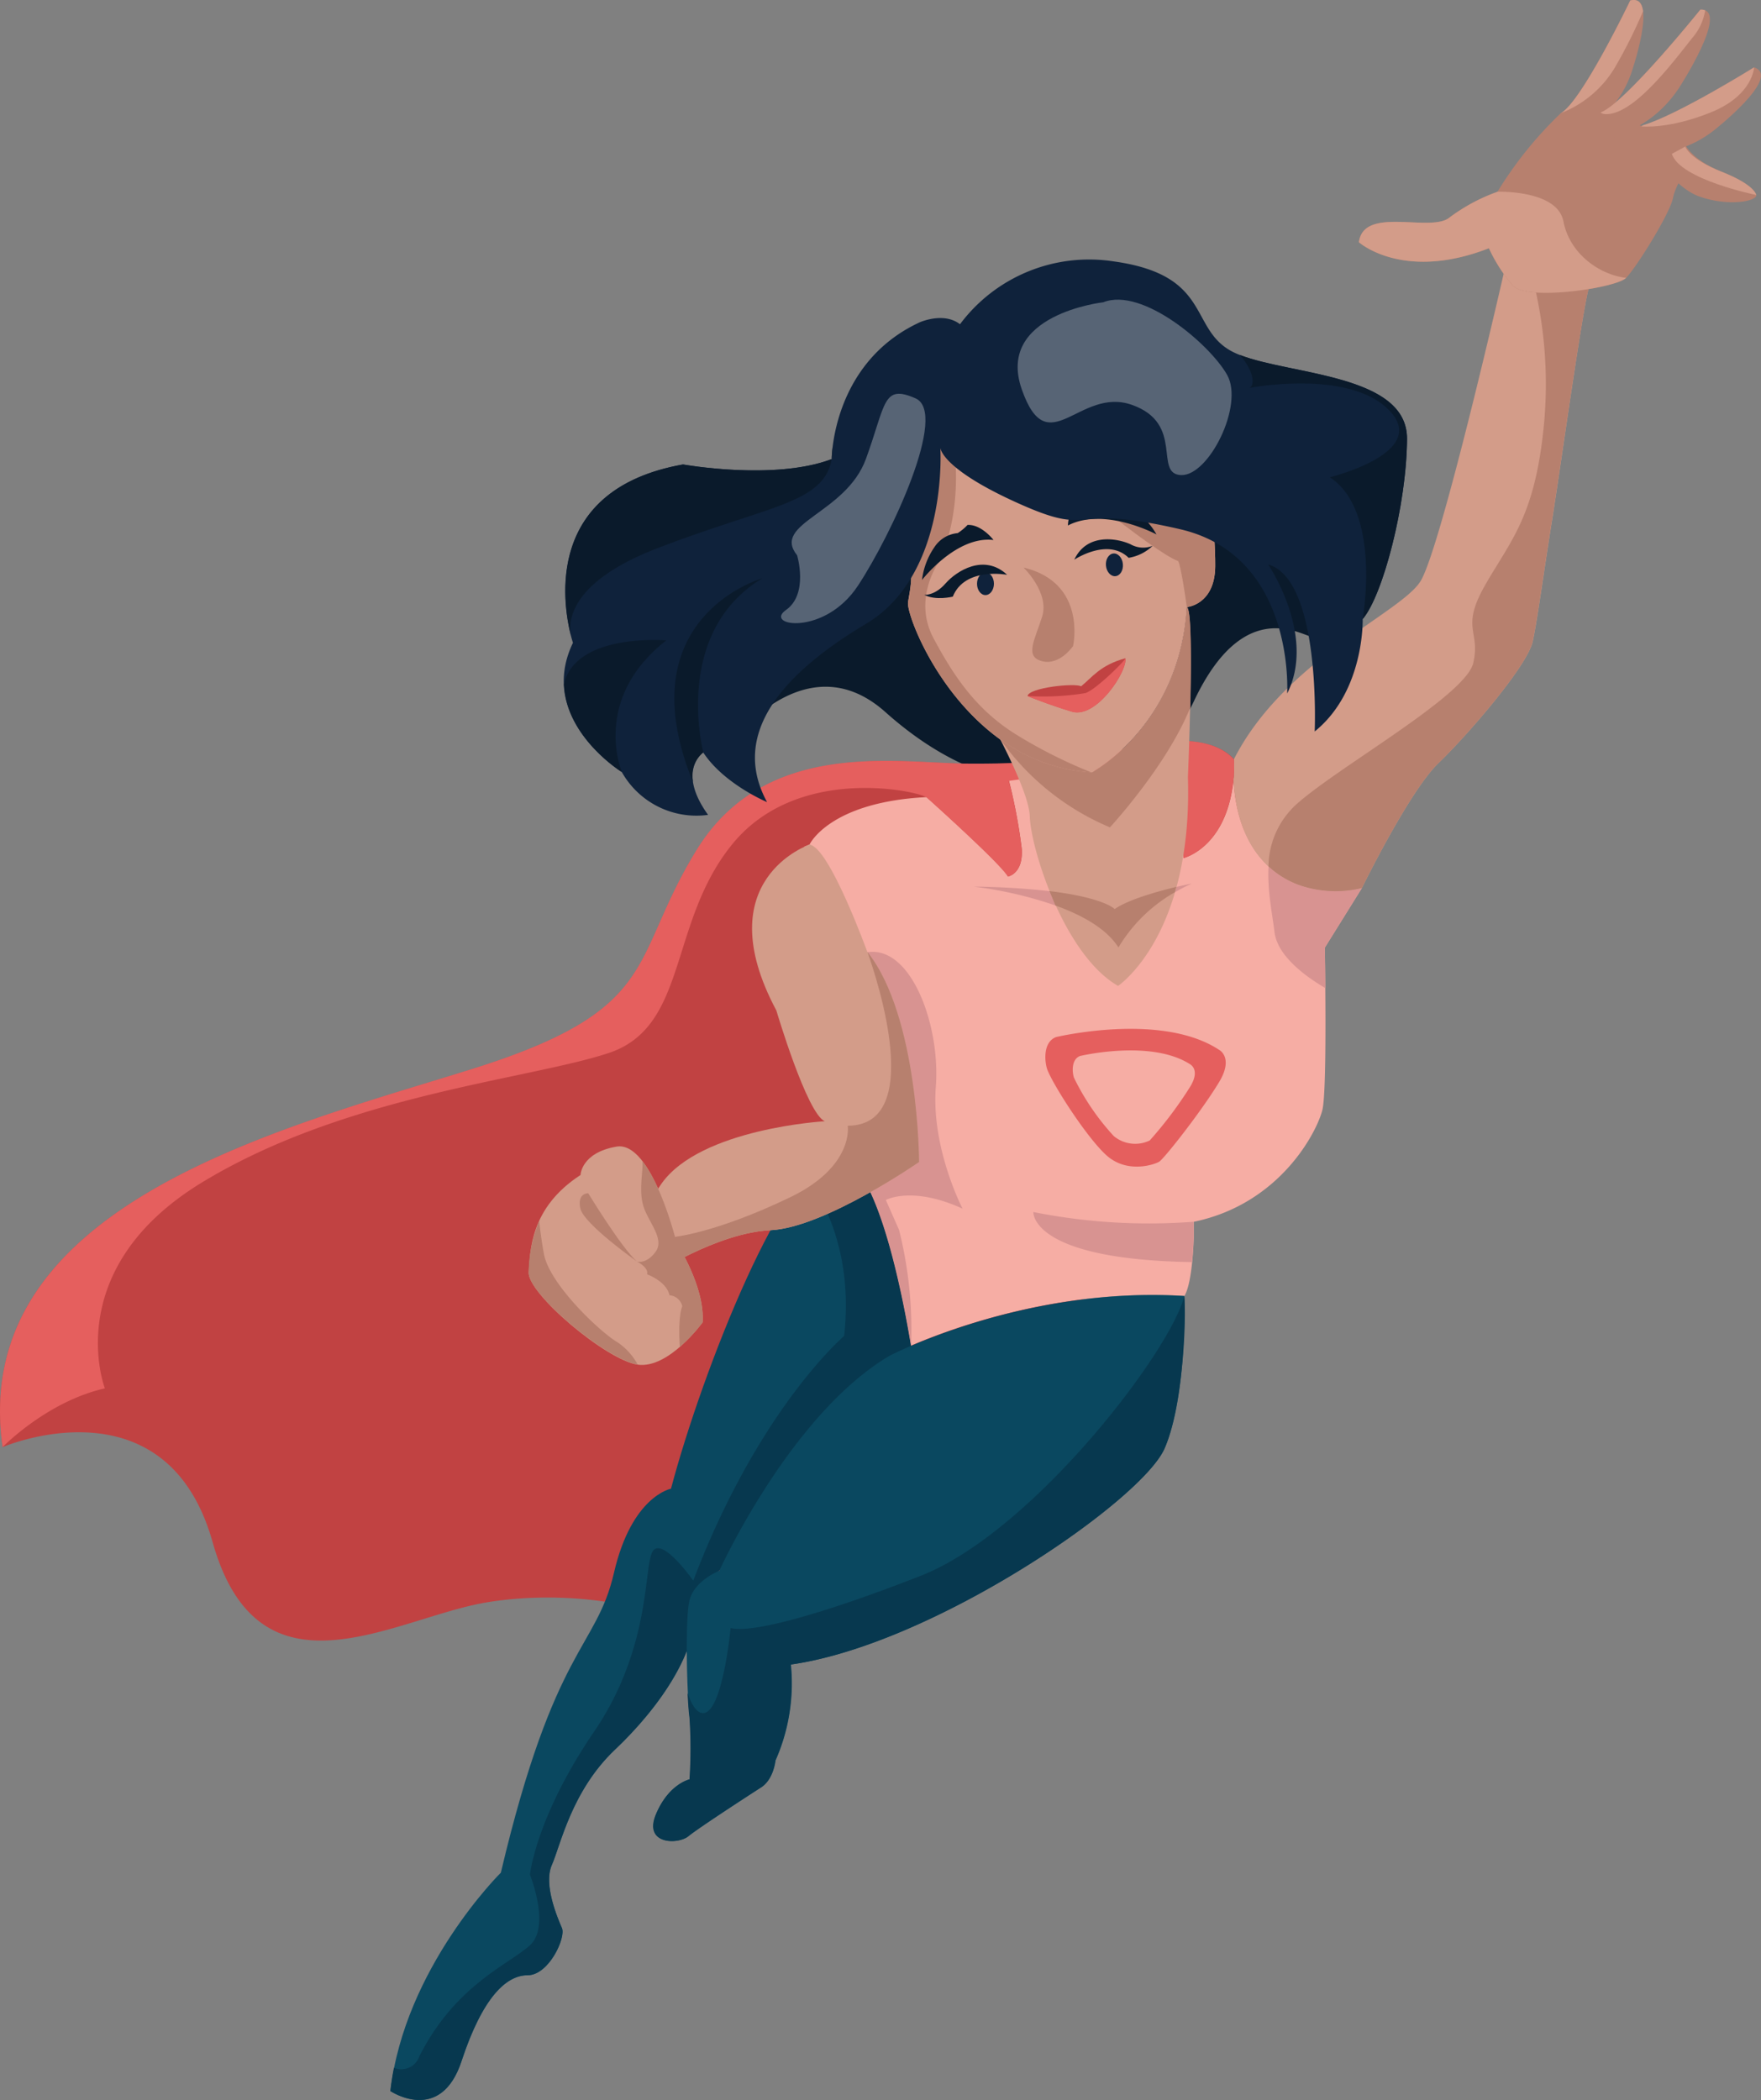 <svg id="Layer_1" data-name="Layer 1" xmlns="http://www.w3.org/2000/svg" viewBox="0 0 293.52 350"><rect x="0" y="0" width="293.52" height="350" fill="#808080" stroke="none"/><defs><style>.cls-1{fill:#0a1a2b;}.cls-2{fill:#c14242;}.cls-3{fill:#f6ada4;}.cls-4{fill:#d39c89;}.cls-5{fill:#e55f5e;}.cls-6{fill:#b7806e;}.cls-7{fill:#0f223b;}.cls-8{fill:#0a4860;}.cls-9{fill:#07384f;}.cls-10{fill:#d89391;}.cls-11{fill:#fff;opacity:0.3;}</style></defs><title>supergirl-layouts-1-2-3</title><path class="cls-1" d="M172.06,130.24s-10.75.71-24.47-11.55-26.53,6-26.53,6,0-11.39,14.28-28.7,18.84-29.28,18.84-29.28S186.12,58.39,204.43,77s15.21,25.19,15.21,25.19a11.11,11.11,0,0,1-.56,3.86c-.62,1.18-11.05-8.32-20.06,10.77S172.06,130.24,172.06,130.24Z"/><path class="cls-2" d="M183,126.19a185.4,185.4,0,0,1-22.38,1.1c-11.73-.19-33.15-4-44.47,14.38s-5.53,26.55-37.55,36.56S-5.28,200.9.44,241.18c0,0,27.24-11.71,35,15.84S65.69,269.67,81,267.08s36.46.77,42.9,11.87c0,0,30.66-16.76,38.72-25.18S208.11,150,208,133.34,183,126.19,183,126.19Z"/><path class="cls-3" d="M227,148a18.55,18.55,0,0,1-10.54-.56c-9-3.44-10.65-12.69-10.85-17.65-1.08,11.49-8.32,13.2-8.32,13.2-.16-1.33.87-10.12.11-13.6s-29.48-.27-29.48-.27a95,95,0,0,1,2.38,12.28c.3,4.25-2.29,4.67-2.29,4.67-1.19-2.15-13.57-13.22-13.57-13.22-16.23.82-19.5,7.89-19.5,7.89l-.92.39,10.8,21.4-6.9,30.51h0a3.84,3.84,0,0,1,1.25-.34c7-.49,11.53,24.49,12.68,31.57,7.5-3.2,25.23-9.56,45.57-8.29,1.39-2.3,1.55-9.72,1.55-9.72l0-2.63c14.52-3,20.62-15.19,21.45-18.68s.39-27,.39-27Z"/><path class="cls-4" d="M265,47.44l-14.27-2.27s-10.57,46.41-14,51.76S214,110.11,205.65,126.57a17.07,17.07,0,0,1,0,2.48c0,.27,0,.52-.06.77h0c.2,5,1.83,14.21,10.85,17.65A18.55,18.55,0,0,0,227,148s7.89-16.14,12.74-20.8,14.91-16.28,15.75-20.36,1.72-10.85,3.26-20.49S264.08,49.16,265,47.44Z"/><path class="cls-5" d="M17.48,231.39S9.83,211.51,33.78,197,88,179.92,101.4,175.52s9.95-21.78,20.72-34.9,30.52-8.86,32.3-7.74c0,0,12.38,11.07,13.57,13.22,0,0,2.59-.42,2.29-4.67a82.26,82.26,0,0,0-2.13-11.28s28.48-4.21,29.23-.73-.27,12.27-.11,13.6c0,0,7.56-1.78,8.38-14a17.07,17.07,0,0,0,0-2.48c-6.19-6.68-22.68-.38-22.68-.38a185.4,185.4,0,0,1-22.38,1.1c-11.73-.19-33.15-4-44.47,14.38s-5.53,26.55-37.55,36.56S-5.28,200.9.44,241.18C.44,241.18,7.8,233.58,17.48,231.39Z"/><path class="cls-4" d="M149.38,82s0,6,1.54,9.62.84,6.15.43,8.74,9.24,27.23,30.61,28.39c0,0,14.67-7.74,15.86-27.56,0,0,4.68-.38,4.73-6.81s-1.45-18.14-1.45-18.14-29.5-27.91-44-11.34A48.11,48.11,0,0,0,149.38,82Z"/><path class="cls-6" d="M170.6,94.59s4.37,4.2,3.1,8.19-2.95,6.67,0,7.42,5.16-2.53,5.16-2.53S181.25,97.13,170.6,94.59Z"/><path class="cls-6" d="M197.82,101.17s4.68-.38,4.73-6.81-1.45-18.14-1.45-18.14-10.88-10.3-22.67-14.67c-.67-.22-4.94,14.89-4.94,14.89S192.15,92,196.38,93.52C196.38,93.52,196.84,94.15,197.82,101.17Z"/><path class="cls-6" d="M155.58,106.34c-3.65-6.88,1.26-13.24,1.26-13.24,4.48-11.24,1.94-22.43.1-27.95A47.84,47.84,0,0,0,149.38,82s0,6,1.54,9.62.84,6.15.43,8.74,9.24,27.23,30.61,28.39A81,81,0,0,1,169,122.19C162.93,118.28,159.24,113.22,155.58,106.34Z"/><ellipse class="cls-7" cx="185.25" cy="93.1" rx="1.41" ry="1.89" transform="matrix(1, -0.09, 0.09, 1, -7.88, 17.71)"/><path class="cls-1" d="M178,87.58s0-3.17,2.44-4c0,0,1,1,1.4.91s4.05-1.15,6.73.29a11.64,11.64,0,0,1,4.19,4.29S184.11,84.42,178,87.58Z"/><path class="cls-1" d="M165.6,90s-2-2.63-4.33-2.51a8.74,8.74,0,0,1-1.64,1.36,5.19,5.19,0,0,0-3.87,2.32,12.15,12.15,0,0,0-2.08,5.49S159.4,89.25,165.6,90Z"/><path class="cls-1" d="M179.06,93.28s5.57-3.73,9.06-.31a7.56,7.56,0,0,0,4-2,4.29,4.29,0,0,1-3.69-.26C186.13,89.66,181.12,88.85,179.06,93.28Z"/><ellipse class="cls-7" cx="164.26" cy="97.29" rx="1.89" ry="1.41" transform="translate(66.28 261.14) rotate(-89.76)"/><path class="cls-1" d="M167.87,95.8s-7.05-1.36-9.06,3.64c0,0-2.86.71-4.75-.3,0,0,1.73.17,3.53-1.89S164,92.19,167.87,95.8Z"/><path class="cls-2" d="M171.27,116s3.63,1.47,7.38,2.59c4.11,1.24,9.29-6.79,8.92-8.88-4.2,1.15-5.52,3.17-7.37,4.67C179.14,113.8,171.5,114.6,171.27,116Z"/><path class="cls-5" d="M180.75,115.54a43.41,43.41,0,0,1-9.47.46h0l.12.08c.67.26,3.91,1.54,7.25,2.54,4.11,1.24,9.29-6.79,8.92-8.88C187.26,110.42,182.14,115.4,180.75,115.54Z"/><path class="cls-4" d="M198,129.52s1.19-28-.2-28.35C196.63,121,182,128.73,182,128.73a28.4,28.4,0,0,1-15.3-5.55c2.43,4.76,4.86,10.16,4.94,12.86.16,5.44,5.74,23.12,14.72,28.28C186.32,164.32,198.83,156.05,198,129.52Z"/><path class="cls-8" d="M65.08,348.51s8.36,5.63,11.86-5,7.45-14.3,11-14.3,6.41-6.26,5.73-7.86-3.14-7.22-1.68-10.53,3.28-12.35,10.53-19.22,14.87-17.23,13.32-26.25c0,0,35.77-31.25,36.29-39.19,0,0-4.85-34-13-33.42s-22,35.4-27.29,55.37c0,0-6.54,1.2-9.5,14s-9.89,12.05-18.86,50C83.5,312.07,67.41,328,65.08,348.51Z"/><path class="cls-9" d="M152.12,226.15s-4.85-34-13-33.42c-1.42.11-3,1.27-4.74,3.23,3,4.13,7.84,13.07,6.32,26.7,0,0-14.24,12.1-25.15,40.78,0,0-5-7.15-6.68-5s-.09,15.84-9.84,30.15-10.7,23.86-10.7,23.86,3.48,8.58,0,11.76-12.43,6.6-18.44,18.52a3.18,3.18,0,0,1-4.23,1.9c-.25,1.27-.45,2.56-.6,3.86,0,0,8.36,5.63,11.86-5s7.45-14.3,11-14.3,6.41-6.26,5.73-7.86-3.14-7.22-1.68-10.53,3.28-12.35,10.53-19.22,14.87-17.23,13.32-26.25C115.83,265.34,151.6,234.09,152.12,226.15Z"/><path class="cls-6" d="M185,137.89s9.5-10.25,13.4-20c.17-7.73.2-16.48-.58-16.68C196.63,121,182,128.73,182,128.73a28.4,28.4,0,0,1-15.3-5.55A42.6,42.6,0,0,0,185,137.89Z"/><path class="cls-8" d="M197.4,216s.52,16.69-3.3,25.41-38.61,32.67-62.27,36a31.73,31.73,0,0,1-2.56,16s-.31,3.13-2.39,4.48-10.4,6.74-12.12,8.14-7.5,1.42-5.39-3.66,5.6-5.82,5.6-5.82a76.87,76.87,0,0,0,0-10.27c-.44-3.06-.82-16-.08-19.42s5-5.06,5-5.06,11.72-25.88,28.22-35.75C148,226.06,170.43,214.32,197.4,216Z"/><path class="cls-9" d="M194.1,241.42c2.87-6.55,3.68-20.25,3.3-25.41C195,225.4,172,255.37,153.46,262.63c-16.15,6.32-28.09,9.64-31.68,8.7,0,0-1.39,14.64-4.75,14.17-1-.14-1.83-1.53-2.43-3.38.09,1.84.2,3.35.32,4.17a76.87,76.87,0,0,1,0,10.27s-3.48.75-5.6,5.82,3.68,5.07,5.39,3.66,10-6.8,12.12-8.14,2.39-4.48,2.39-4.48a31.73,31.73,0,0,0,2.56-16C155.49,274.09,190.29,250.14,194.1,241.42Z"/><path class="cls-10" d="M147.65,200s4.31-2.43,12.79,1.44c0,0-5.25-10.07-4.46-20.3s-4.09-23.56-11.4-22.44a2.46,2.46,0,0,0-1.36.74l1.58,3.12-4.06,18c.26,5.33.77,10.35,1.11,13.31,5.44,4.85,9,24.35,10,30.47a68.16,68.16,0,0,0-2-19.37Z"/><path class="cls-10" d="M172.24,202s-.58,7.93,26.45,8.34c.22-2.18.26-4.09.26-4.09l0-2.63A98.25,98.25,0,0,1,172.24,202Z"/><path class="cls-5" d="M203.15,174.94c-9.63-6.3-27.16-2.09-27.16-2.09-2.19.89-1.86,4.09-1.46,5.32.85,2.41,6.5,11.29,9.86,14.35,3.57,3.24,8.27,1.47,8.84,1.08.91-.62,7-8.36,9.91-13.16C205.75,176.2,203.15,174.94,203.15,174.94Zm-4.79,6.2a66.83,66.83,0,0,1-6.72,8.93,5.57,5.57,0,0,1-6-.73A40.33,40.33,0,0,1,179,179.6c-.27-.83-.49-3,1-3.6,0,0,11.89-2.85,18.42,1.41C198.37,177.41,200.13,178.27,198.36,181.14Z"/><path class="cls-10" d="M216.44,147.47a15.34,15.34,0,0,1-5-3.07c-.22,4,.64,8,1,11,.54,4.12,5.57,7.59,8.46,9.27,0-3.87-.09-6.72-.09-6.72L227,148A18.55,18.55,0,0,1,216.44,147.47Z"/><path class="cls-6" d="M239.72,127.23c4.85-4.67,14.91-16.28,15.75-20.36s1.72-10.85,3.26-20.49,5.35-37.22,6.28-38.94l-9.67-1.54a71.91,71.91,0,0,1,2.06,24.22C256,85.76,252,89.79,247.66,97.3s-.85,7.7-2.1,13.2-23.16,17.68-29.73,23.78a14.21,14.21,0,0,0-4.4,10.12,15.34,15.34,0,0,0,5,3.07A18.55,18.55,0,0,0,227,148S234.87,131.89,239.72,127.23Z"/><path class="cls-6" d="M226.5,40.37s7.34,6.59,21.67,1a26.27,26.27,0,0,0,4,6.23c2.38,2.62,17.2.4,18.87-1.29s7.3-10.69,7.81-13.31,3.34-6.37,3.34-6.37-10.47-9.79-22-7.8A64.89,64.89,0,0,0,249.57,32a30.36,30.36,0,0,0-8,4.26C238.5,38.83,227.28,34.25,226.5,40.37Z"/><path class="cls-4" d="M241.61,36.25c-3.11,2.58-14.33-2-15.11,4.12,0,0,7.34,6.59,21.67,1a26.27,26.27,0,0,0,4,6.23c2.38,2.62,17.2.4,18.87-1.29-4.58-.54-9.43-4.11-10.45-9.41s-11-4.94-11-4.94A30.36,30.36,0,0,0,241.61,36.25Z"/><path class="cls-6" d="M271.73.08S263.62,17,260.15,18.86c0,0-2.76,3.85-.62,3.91s9.31-2.23,12.29-10.35C271.82,12.42,276.6-1.19,271.73.08Z"/><path class="cls-6" d="M283.41,1.61s-12.86,16-16.77,17.18c0,0-3.81,3.43-1.77,4s9.66-.17,14.95-8.08C279.82,14.71,288.49,1.4,283.41,1.61Z"/><path class="cls-6" d="M292.36,11.23S276,21.45,272,21.19c0,0-4.5,1.83-2.74,3s9.1,3.1,16.21-2.3C285.44,21.93,297.18,12.76,292.36,11.23Z"/><path class="cls-6" d="M274.57,23.86s3.84,7.19,8.7,8.9,9.58.78,9.47-.26c0,0-.2-1.67-5.73-3.86s-6.35-5-6.35-5Z"/><path class="cls-7" d="M156.73,74.61s1.42,21.13-12.4,29.37-22.69,18.29-16.48,29.7c0,0-7.17-3-10.63-8.26,0,0-4.52,3,.8,10.39a14.27,14.27,0,0,1-14.38-7.14s-14.28-8.8-8.14-21.54c0,0-8.53-24.94,18.35-29.72,0,0,15.24,2.74,24.78-.9,0,0,0-16,14.66-22.79,0,0,4-1.8,6.72.32a26.86,26.86,0,0,1,25.58-10.48c17.07,2.35,12.2,11.84,20.59,15.41s28.41,3.22,28.34,14.22-4.05,26.1-7.39,30c0,0,.33,12-8,18.72,0,0,1.1-25.31-7.76-27.84,0,0,8.07,11.84,3.17,21.51,0,0,1.41-22.92-17.84-27.38s-13.88,1.55-26.91-4.29S156.73,74.61,156.73,74.61Z"/><path class="cls-1" d="M113.85,77.41c-23.1,4.11-20,23.1-18.74,28.36-.41-2.71.42-9,14.47-14.41,18.49-7.13,27.71-7.39,29.05-14.85C129.09,80.15,113.85,77.41,113.85,77.41Z"/><path class="cls-1" d="M138.63,76.51a9.1,9.1,0,0,0,.13-1.89C138.63,75.8,138.63,76.51,138.63,76.51Z"/><path class="cls-1" d="M94,114.06c.38,8.89,9.65,14.61,9.65,14.61s-5.16-12.16,7.41-21.94C111.05,106.73,95.9,105.43,94,114.06Z"/><path class="cls-1" d="M206.64,59.15c2.67,3,2.46,5.49,1.43,5.53,0,0,16.76-3.3,23.52,3.75s-9.94,11.11-9.94,11.11c8.69,5.67,5.48,23.61,5.48,23.61,3.34-3.86,7.32-19,7.39-30C234.59,62.38,215.27,62.53,206.64,59.15Z"/><path class="cls-11" d="M183.88,50.38s-17.93,2-13.58,14.49,9.55-.51,18.38,2.61,3.55,11.51,8.17,11.7,10.53-11.62,7.69-16.69S190.39,47.78,183.88,50.38Z"/><path class="cls-11" d="M132.86,92.55s1.95,6.44-1.85,9.11,6.41,4.43,12-4.06,15.08-28.8,9.59-31.21-4.91.86-8.26,10.07S128.54,87.16,132.86,92.55Z"/><path class="cls-1" d="M127.07,96.38s-22.8,6.46-11.55,34a5,5,0,0,1,1.7-5S112,105.48,127.07,96.38Z"/><path class="cls-4" d="M134.92,140.77s-17.16,5.82-5.52,27.64c0,0,5.1,17.24,8.08,18.46,0,0-20.72,1.18-27.23,10.41s-1.49,15.25-1.49,15.25,10.7-7.07,19.69-7.5,24.74-11.37,24.74-11.37-.05-24.26-8.62-35C144.57,158.7,138.23,141.11,134.92,140.77Z"/><path class="cls-4" d="M112.78,207.19s4.73,7.2,4.33,13.2c0,0-5.62,7.78-10.82,7.05S87.84,215.54,88.12,212s.21-10.7,8.64-16.17c0,0,.09-3.72,6-4.73S112.78,207.19,112.78,207.19Z"/><path class="cls-6" d="M106.3,227.44a10.63,10.63,0,0,0-3.34-3.71c-2.74-1.55-11.36-9.62-12.3-14.74-.41-2.21-.64-4.09-.78-5.51A23.28,23.28,0,0,0,88.12,212c-.28,3.5,13,14.66,18.17,15.4Z"/><path class="cls-6" d="M98.05,198.88s5.52,9.09,8.12,11.37c0,0-8.93-6.28-9.45-8.88S98.05,198.88,98.05,198.88Z"/><path class="cls-6" d="M141.3,187.62s1.12,6.75-9.57,11.91c-12.61,6.07-19.51,6.64-19.51,6.64l1.08,3.74c3.94-2.06,9.84-4.63,15.15-4.88,9-.44,24.74-11.37,24.74-11.37s-.05-24.26-8.61-35C144.58,158.7,155.37,187.57,141.3,187.62Z"/><path class="cls-6" d="M112.78,207.19s-2.2-9.15-5.7-13.65c.14,1.67-.64,4.81.15,7.45s3.6,5.46,2.06,7.61-3.12,1.65-3.12,1.65,2,1,1.68,2.13c0,0,3.26,1.17,3.73,3.49a2.37,2.37,0,0,1,2.14,1.83s-.76,1.54-.41,6.78a26.87,26.87,0,0,0,3.8-4.09C117.51,214.39,112.78,207.19,112.78,207.19Z"/><path class="cls-4" d="M273.86,1.88c-.17-1.34-.77-2.15-2.13-1.8,0,0-8.11,16.91-11.58,18.78a18.17,18.17,0,0,0,8.94-7.48A83.48,83.48,0,0,0,273.86,1.88Z"/><path class="cls-4" d="M284.22,1.73a1.8,1.8,0,0,0-.81-.12s-12.58,15.66-16.63,17.13a1.16,1.16,0,0,0,.71.27c5,.39,12.34-10,14.93-13.12A9.38,9.38,0,0,0,284.22,1.73Z"/><path class="cls-4" d="M273.58,21.07s4.52.51,11.58-2.34,7.2-7.5,7.2-7.5-12.76,7.94-18.5,9.64Z"/><path class="cls-4" d="M287,28.64c-5.53-2.18-6.1-4.21-6.1-4.21l-2.24,1.21c1.32,4.27,14.07,6.86,14.07,6.86S292.54,30.83,287,28.64Z"/><path class="cls-10" d="M196.11,147.81c-.08.31-.17.6-.25.89a26,26,0,0,1,2.79-1.44S197.62,147.46,196.11,147.81Z"/><path class="cls-10" d="M174.91,148.52a123.51,123.51,0,0,0-12.59-.75,66.63,66.63,0,0,1,13.62,3.15C175.58,150.12,175.24,149.32,174.91,148.52Z"/><path class="cls-6" d="M185.79,151.51s-1.7-1.89-10.88-3c.33.8.67,1.6,1,2.4,4.32,1.56,8.49,3.8,10.51,7a25.84,25.84,0,0,1,9.41-9.21c.08-.29.17-.58.25-.89C193.09,148.53,188.14,149.88,185.79,151.51Z"/></svg>